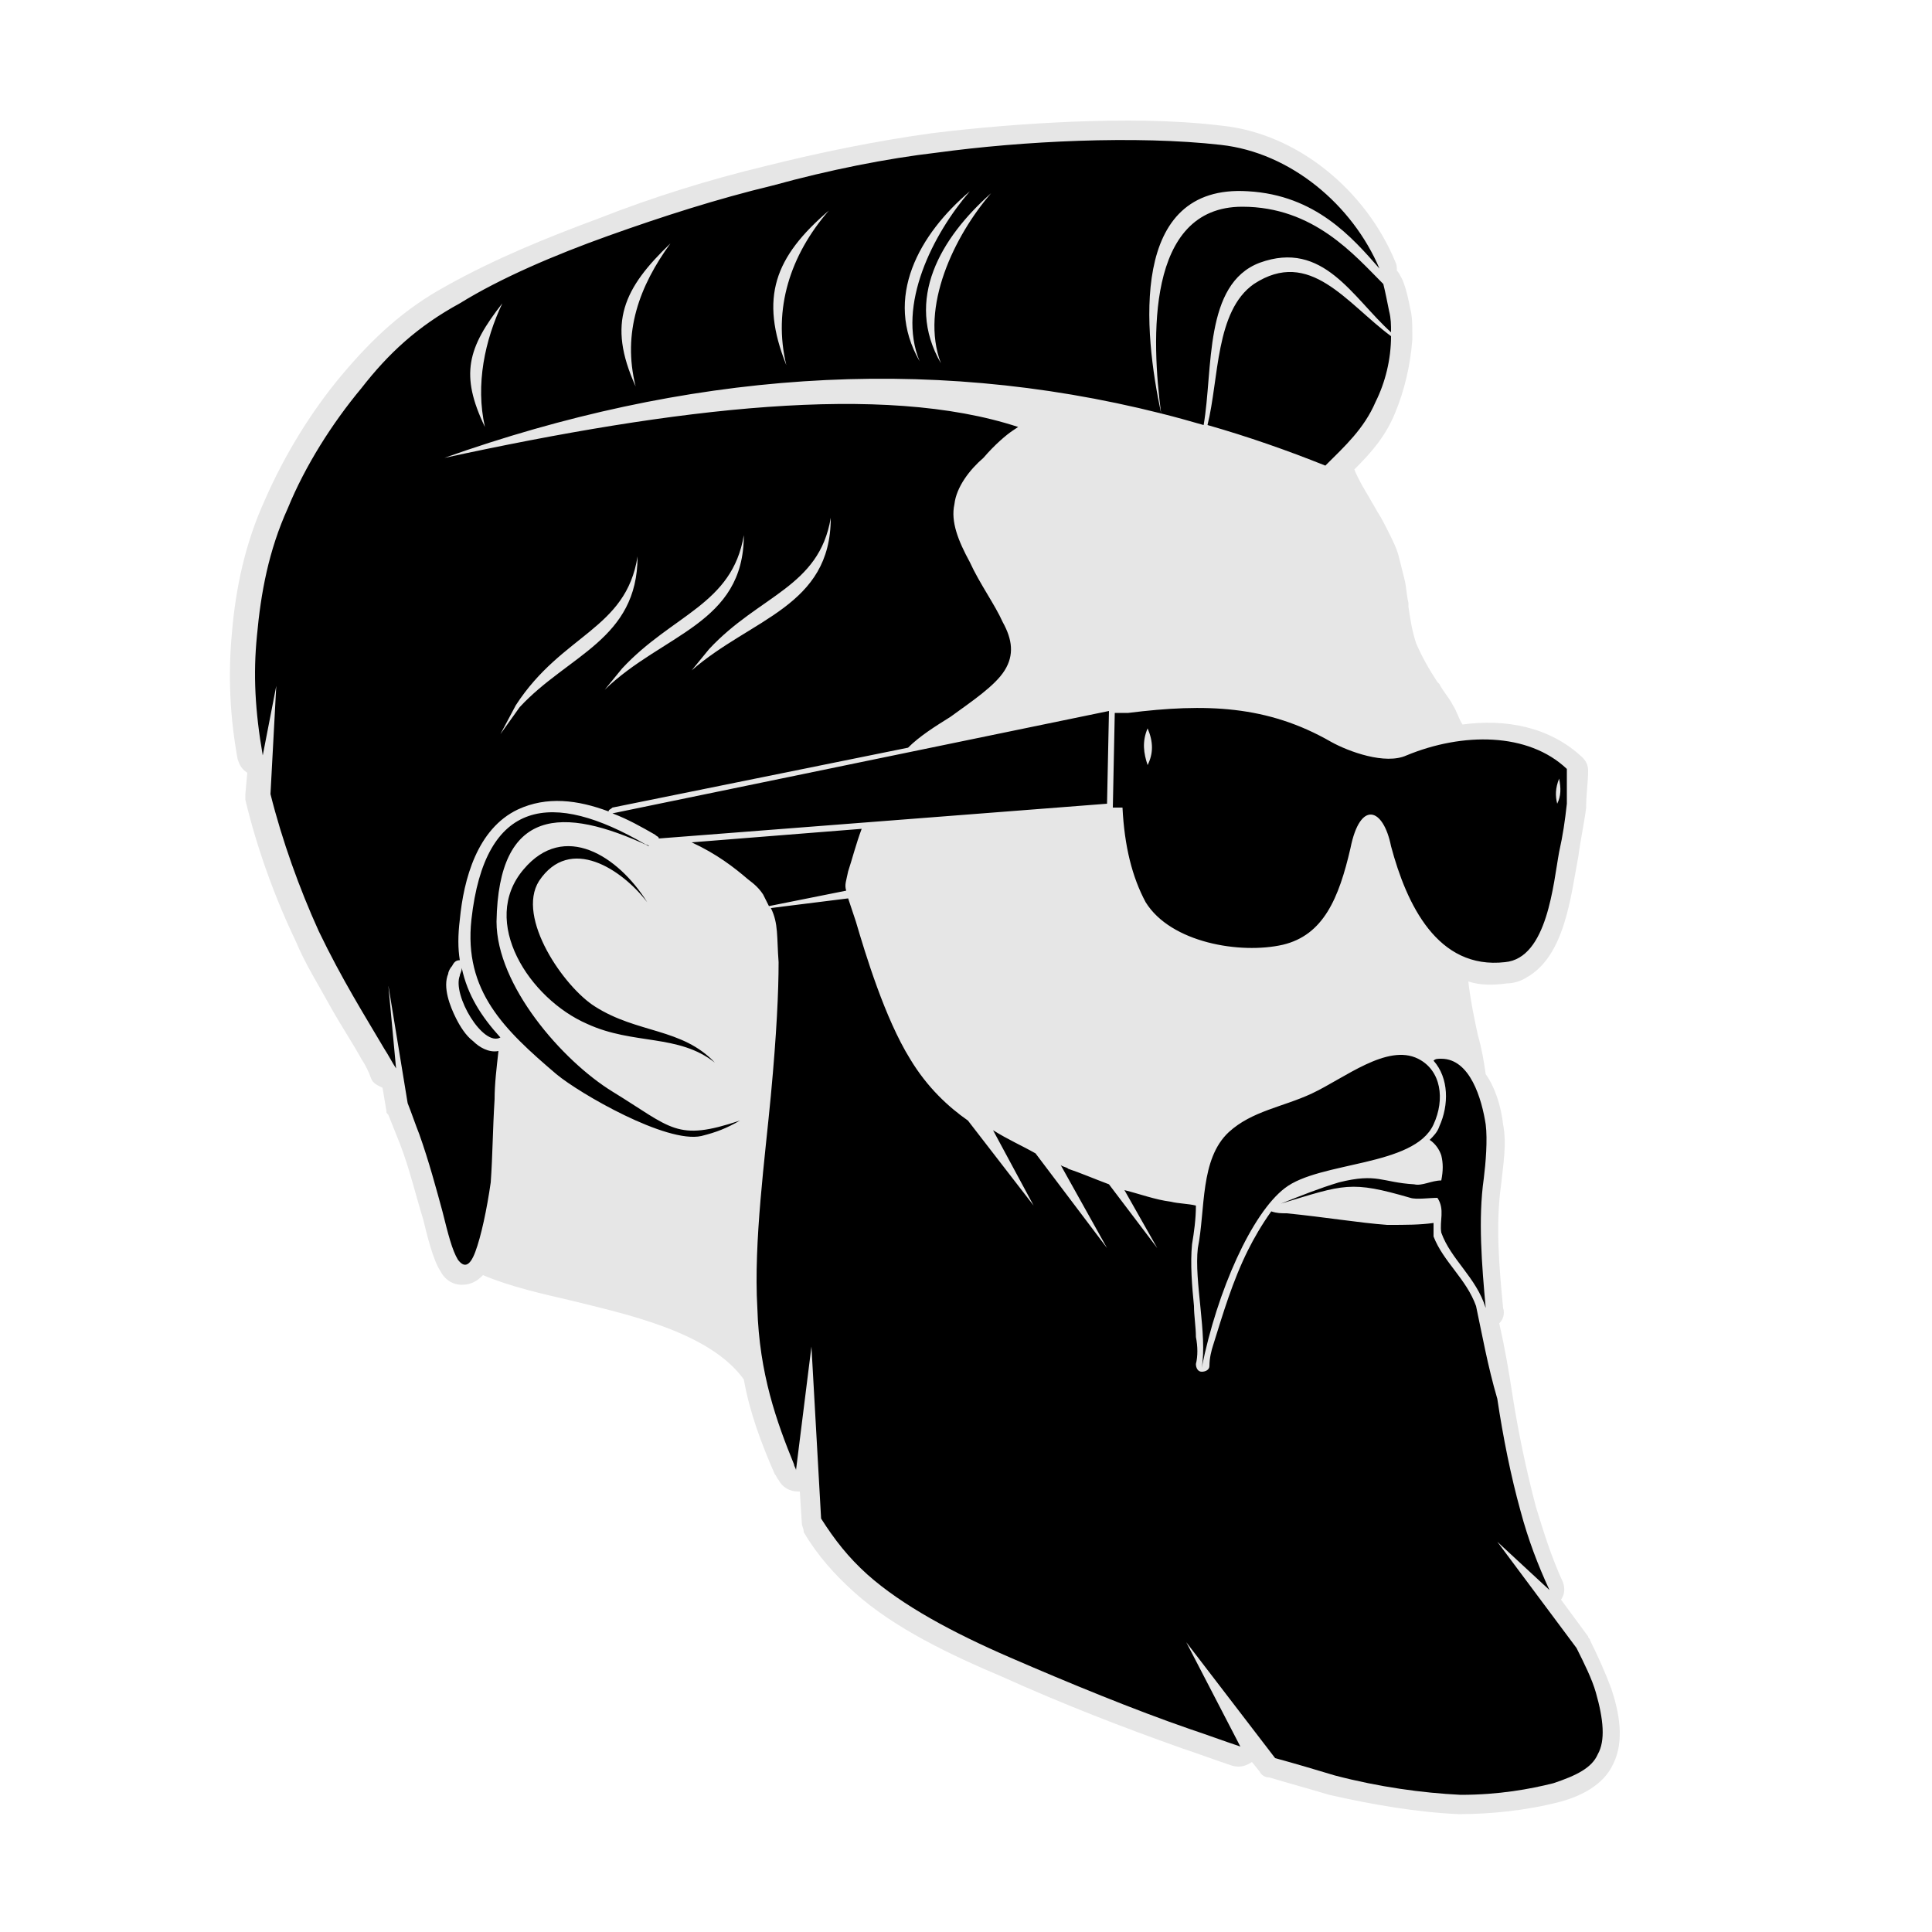 <?xml version="1.0" encoding="utf-8"?>
<!-- Generator: Adobe Illustrator 24.1.2, SVG Export Plug-In . SVG Version: 6.00 Build 0)  -->
<!DOCTYPE svg PUBLIC "-//W3C//DTD SVG 1.1//EN" "http://www.w3.org/Graphics/SVG/1.1/DTD/svg11.dtd">
<svg version="1.1" id="Layer_1" xmlns:x="http://ns.adobe.com/Extensibility/1.0/" xmlns:i="http://ns.adobe.com/AdobeIllustrator/10.0/" xmlns:graph="http://ns.adobe.com/Graphs/1.0/"
	 xmlns="http://www.w3.org/2000/svg" xmlns:xlink="http://www.w3.org/1999/xlink" x="0px" y="0px" viewBox="0 0 100 100"
	 style="enable-background:new 0 0 100 100;" xml:space="preserve">
<style type="text/css">
	.st0{fill-rule:evenodd;clip-rule:evenodd;fill:#E6E6E6;}
	.st1{fill-rule:evenodd;clip-rule:evenodd;}
</style>
<g>
	<path class="st0" d="M72.3,14c0-0.2,0-0.3-0.1-0.5c-1.5-3.6-5-6.6-9-7c-2.5-0.3-5.1-0.3-7.7-0.2c-2.4,0.1-4.9,0.3-7.3,0.6
		c-2.9,0.4-5.8,1-8.6,1.7c-2.9,0.7-5.8,1.6-8.6,2.7c-2.7,1-5.4,2.1-7.9,3.5c-2.2,1.2-3.8,2.7-5.4,4.6c-1.6,1.9-3,4.2-4,6.5
		c-1,2.2-1.5,4.5-1.7,6.9c-0.2,2.2-0.1,4.3,0.3,6.5c0.1,0.3,0.2,0.5,0.5,0.7l-0.1,1.1c0,0.1,0,0.2,0,0.3c0.6,2.5,1.5,5,2.6,7.3
		c0.5,1.2,1.2,2.3,1.8,3.4c0.5,0.9,1.1,1.8,1.6,2.7c0.2,0.3,0.4,0.7,0.5,1c0.1,0.3,0.4,0.4,0.6,0.5l0.2,1.2c0,0.1,0,0.1,0.1,0.2
		c0.2,0.5,0.4,1,0.6,1.5c0.5,1.3,0.8,2.6,1.2,3.9c0.2,0.8,0.5,2.1,0.9,2.7c0.2,0.4,0.6,0.7,1.1,0.7c0.5,0,0.8-0.2,1.1-0.5
		c1.4,0.6,3.2,1,4.5,1.3c2.8,0.7,7.2,1.6,9,4.1c0.3,1.7,0.9,3.3,1.6,4.9c0.1,0.1,0.1,0.2,0.2,0.3c0.2,0.4,0.6,0.6,1,0.6
		c0,0,0.1,0,0.1,0l0.1,1.6c0,0.2,0.1,0.3,0.1,0.5c0.7,1.2,1.6,2.2,2.6,3.1c2.1,1.9,5.1,3.3,7.7,4.4c3.1,1.4,6.2,2.6,9.3,3.7
		c0.9,0.3,1.7,0.6,2.6,0.9c0.4,0.1,0.7,0,1-0.2l0.4,0.5c0.1,0.2,0.3,0.3,0.5,0.3c1,0.3,2.1,0.6,3.1,0.9c2.2,0.5,4.5,0.9,6.7,1
		c1.7,0,3.5-0.2,5.1-0.6c1.2-0.3,2.4-0.9,2.9-2c0.6-1.2,0.3-2.7-0.1-3.9c-0.3-0.8-0.7-1.7-1.1-2.5c0-0.1-0.1-0.1-0.1-0.2l-1.4-1.9
		c0.2-0.3,0.2-0.6,0.1-0.9c-0.6-1.3-1-2.6-1.4-3.9c-0.5-1.9-0.9-3.8-1.2-5.7c-0.2-1.3-0.4-2.5-0.7-3.8c0.2-0.2,0.3-0.5,0.2-0.8
		c-0.2-2.1-0.4-4.3-0.1-6.4c0.1-1,0.3-2.1,0.1-3.1c-0.1-0.9-0.4-1.9-0.9-2.6c-0.1-0.7-0.2-1.3-0.4-2c-0.2-0.9-0.4-1.9-0.5-2.8
		c0.6,0.2,1.3,0.2,2,0.1c0.3,0,0.7-0.1,1-0.3c2-1.1,2.3-4.2,2.7-6.3c0.1-0.8,0.3-1.7,0.4-2.5c0,0,0,0,0-0.1c0-0.6,0.1-1.2,0.1-1.8
		c0-0.3-0.1-0.5-0.3-0.7c-1.7-1.6-4-2-6.2-1.7c-0.2-0.3-0.3-0.7-0.5-1c-0.2-0.4-0.5-0.7-0.7-1.1l-0.1-0.1c-0.4-0.6-0.8-1.3-1.1-2
		c-0.2-0.6-0.3-1.2-0.4-1.9l0-0.2c-0.1-0.4-0.1-0.8-0.2-1.2c-0.1-0.4-0.2-0.8-0.3-1.2c-0.1-0.4-0.3-0.8-0.5-1.2
		c-0.2-0.4-0.4-0.8-0.6-1.1c-0.1-0.2-0.3-0.5-0.4-0.7c-0.3-0.5-0.6-1-0.8-1.5c0,0,0,0,0,0c0.9-0.9,1.6-1.7,2.1-2.9
		c0.5-1.2,0.8-2.5,0.9-3.8c0-0.1,0-0.1,0-0.2c0-0.1,0-0.1,0-0.2c0-0.4,0-0.8-0.1-1.2c-0.1-0.5-0.2-1-0.4-1.5
		C72.5,14.3,72.4,14.1,72.3,14C72.3,14,72.3,14,72.3,14z"/>
	<g>
		<path class="st1" d="M33.6,43.8l-0.2-0.1C33.5,43.7,33.6,43.8,33.6,43.8L33.6,43.8z M76.4,67.6c-0.5-1.4-1.7-2.3-2.2-3.6l0-0.1
			l0-0.1c0-0.2,0-0.3,0-0.5c-0.7,0.1-1.4,0.1-2.4,0.1c-1.4-0.1-3.2-0.4-5.2-0.6c-0.3,0-0.5,0-0.8-0.1c-0.5,0.7-0.9,1.4-1.2,2
			c-0.8,1.6-1.3,3.3-1.8,4.9c-0.1,0.3-0.2,0.7-0.2,1.1c0,0.2-0.2,0.3-0.4,0.3c-0.2,0-0.3-0.2-0.3-0.4c0.1-0.4,0.1-0.9,0-1.4
			c0-0.5-0.1-1.1-0.1-1.6c-0.1-1-0.2-2.2-0.1-3.2c0,0,0,0,0,0c0.1-0.6,0.2-1.3,0.2-2c-0.4-0.1-0.9-0.1-1.3-0.2
			c-0.8-0.1-1.6-0.4-2.4-0.6l1.7,3l-2.5-3.3c-0.8-0.3-1.5-0.6-2.1-0.8c-0.1-0.1-0.3-0.1-0.4-0.2l2.4,4.3l-3.7-4.9
			c-0.7-0.4-1.4-0.7-2.2-1.2l2.1,3.9L50.1,58c-1-0.7-2.1-1.7-3-3.2c-1.3-2.1-2.3-5.4-2.8-7.1c-0.2-0.6-0.3-0.9-0.4-1.2l-4,0.5
			c0.4,0.8,0.3,1.5,0.4,2.8c0,1.5-0.1,3.7-0.4,6.9c-0.3,3.2-0.9,7.6-0.7,11c0.1,3.4,1,5.9,1.9,8.1c0,0.1,0.1,0.2,0.1,0.3l0.8-6.4
			l0.5,8.9c0.7,1.1,1.4,2,2.4,2.9c1.8,1.6,4.4,3,7.4,4.3c3,1.3,6.4,2.7,9.3,3.7c0.9,0.3,1.7,0.6,2.6,0.9l-2.8-5.4l4.6,6
			c1.1,0.3,2.1,0.6,3.1,0.9c2.3,0.6,4.5,0.9,6.5,1c2,0,3.6-0.3,4.8-0.6c1.2-0.4,2-0.8,2.3-1.5c0.4-0.7,0.3-1.8-0.1-3.2
			c-0.2-0.7-0.6-1.5-1-2.3l-4.1-5.5l2.7,2.5c-0.6-1.3-1.1-2.6-1.5-4.1c-0.5-1.8-0.9-3.8-1.2-5.8C77,70.7,76.7,69,76.4,67.6
			L76.4,67.6z M57.4,36.8L57.4,36.8l-25.7,5.3c0.8,0.3,1.5,0.7,2.2,1.1c0.1,0.1,0.2,0.1,0.2,0.2l23.2-1.8L57.4,36.8L57.4,36.8z
			 M81.1,41.6c-0.1,0.9-0.2,1.6-0.4,2.5c-0.3,1.6-0.6,5.5-2.8,5.7c-3.5,0.4-5.1-3-5.9-6c-0.4-2-1.6-2.4-2.1,0.1
			c-0.6,2.6-1.4,4.5-3.5,5c-2.2,0.5-5.8-0.1-7.1-2.2c-0.7-1.3-1.1-2.9-1.2-4.9l-0.5,0l0.1-4.9l0.5,0c0.1,0,0.1,0,0.2,0
			c4-0.5,7.2-0.4,10.5,1.5c0.9,0.5,2.8,1.2,3.9,0.7c2.9-1.2,6.3-1.2,8.3,0.7C81.1,40.3,81.1,40.9,81.1,41.6L81.1,41.6z M59.4,39.6
			c0.3-0.6,0.3-1.2,0-1.9C59.1,38.4,59.2,39,59.4,39.6L59.4,39.6z M80.6,41.6c0.2-0.4,0.2-0.8,0.1-1.3
			C80.5,40.8,80.5,41.2,80.6,41.6L80.6,41.6z M33.5,46.7c-1.5-2.4-4.3-4.2-6.4-1.7c-2.3,2.7,0.3,6.7,3.3,8c2.4,1.1,4.7,0.5,6.6,2
			c-1.7-1.8-4-1.5-6.2-2.9c-1.6-1-4.1-4.6-2.9-6.5C29.5,43.2,32.2,45,33.5,46.7L33.5,46.7z M33.6,43.8c-0.1,0-0.1-0.1-0.2-0.1
			c-4.8-2.8-8.3-2.4-9,3.9c-0.4,3.7,1.7,5.7,4.4,8c1.2,1,5.7,3.6,7.5,3.2c0.8-0.2,1.3-0.4,2-0.8c-3.3,1.1-3.5,0.4-6.6-1.5
			c-2.6-1.6-6-5.5-6-8.8C25.8,41.8,29.1,41.7,33.6,43.8L33.6,43.8z M25.9,53.7c-0.9,0.5-2.5-2.2-2.1-3.2c0-0.1,0.1-0.2,0.1-0.4
			C24.2,51.5,24.9,52.6,25.9,53.7L25.9,53.7z M74.6,61.1c0.1-0.5,0.1-0.9,0-1.3c-0.1-0.3-0.3-0.6-0.6-0.8c0.2-0.2,0.4-0.4,0.5-0.7
			c0.5-1.1,0.5-2.5-0.3-3.4c0.1-0.1,0.2-0.1,0.4-0.1c1.5,0,2.1,2.1,2.3,3.4c0.1,0.8,0,2-0.1,2.8c-0.3,2.1-0.1,4.5,0.1,6.7
			c-0.5-1.6-1.8-2.5-2.3-3.9c-0.1-0.6,0.2-1.2-0.2-1.8c-0.4,0-1.1,0.1-1.4,0c-3.1-0.9-3.4-0.7-6.7,0.3c1-0.4,2-0.8,3-1.1
			c2-0.5,2.2,0,3.9,0.1C73.6,61.4,74.1,61.1,74.6,61.1L74.6,61.1z M40.7,18.9c-1.4-3.5-0.6-5.6,2.2-8C40.9,13.2,40,16,40.7,18.9
			L40.7,18.9z M25.1,22.1c-1.3-2.7-0.9-4.1,0.9-6.4C25.1,17.6,24.6,19.9,25.1,22.1L25.1,22.1z M32.9,20c-1.5-3.3-0.6-5.1,1.8-7.4
			C33.1,14.8,32.2,17.2,32.9,20L32.9,20z M47.6,18.7c-1.9-3.3,0-6.6,2.6-8.8C48.3,12.1,46.4,15.8,47.6,18.7L47.6,18.7z M48.7,18.8
			c-1.1-2.9,0.7-6.6,2.6-8.8C48.7,12.3,46.8,15.5,48.7,18.8L48.7,18.8z M33,28.8c0,4.3-3.6,5.1-6.1,7.8l-1,1.4l0.8-1.5
			C29.1,32.8,32.4,32.6,33,28.8L33,28.8z M38.5,27.7c-0.6,3.6-3.7,4.1-6.3,6.9l-0.9,1.1C34.3,32.8,38.5,32.3,38.5,27.7L38.5,27.7z
			 M43,26.8c0,4.6-4.1,5.2-7.2,7.9l0.9-1.1C39.3,30.8,42.4,30.4,43,26.8L43,26.8z M39.8,46.9c-0.1-0.2-0.2-0.4-0.3-0.6
			c-0.2-0.3-0.4-0.5-0.8-0.8c-0.7-0.6-1.6-1.3-2.9-1.9l8.8-0.7c-0.3,0.8-0.5,1.6-0.7,2.2c-0.1,0.5-0.2,0.7-0.1,1L39.8,46.9
			L39.8,46.9z M31.5,42c0-0.1,0.1-0.1,0.2-0.2L47,38.7c0.6-0.6,1.4-1.1,2.2-1.6c1.1-0.8,2.3-1.6,2.8-2.4c0.5-0.8,0.4-1.6-0.1-2.5
			c-0.4-0.9-1.2-2-1.7-3.1c-0.6-1.1-1-2.1-0.8-3c0.1-0.9,0.8-1.8,1.5-2.4c0.6-0.7,1.2-1.2,1.5-1.4c0.3-0.2,0.3-0.2,0.3-0.2
			C45.7,19.8,35,21.1,23,23.7c12.4-4.4,24.8-5.4,37.1-2.3c-0.9-4.2-1.7-11.9,4.5-11.5c3.5,0.2,5.4,2.4,6.8,4c-1.4-3.3-4.6-6-8.2-6.4
			c-4.4-0.5-10.3-0.2-14.7,0.4c-2.6,0.3-5.6,0.9-8.5,1.7c-2.9,0.7-5.7,1.6-8.5,2.6c-2.8,1-5.6,2.2-7.7,3.5c-2.2,1.2-3.7,2.6-5.1,4.4
			c-1.5,1.8-2.9,4-3.8,6.2c-1,2.2-1.4,4.4-1.6,6.6c-0.2,2-0.1,3.9,0.3,6.2l0.7-3.6l-0.3,5.6c0.6,2.4,1.5,4.9,2.5,7.1
			c1.2,2.5,2.4,4.4,3.4,6.1c0.2,0.3,0.4,0.7,0.6,1L20.1,51l1,6.1c0.2,0.5,0.4,1.1,0.6,1.6c0.5,1.4,0.9,2.9,1.2,4
			c0.3,1.2,0.5,2,0.8,2.5c0.3,0.4,0.6,0.4,0.9-0.4c0.3-0.8,0.6-2.2,0.8-3.6c0.1-1.4,0.1-2.7,0.2-4.3c0-0.8,0.1-1.6,0.2-2.5l0,0
			c-0.5,0.1-1-0.2-1.3-0.5c-0.4-0.3-0.7-0.8-0.9-1.2c-0.3-0.6-0.7-1.6-0.4-2.3c0-0.1,0.1-0.3,0.2-0.4c0.1-0.2,0.2-0.3,0.4-0.3
			c-0.1-0.6-0.1-1.3,0-2.1c0.2-2.1,0.9-4.7,3-5.7C28.3,41.2,29.9,41.4,31.5,42L31.5,42z M71.6,14.7c0.1,0.4,0.2,0.9,0.3,1.4
			c0.1,0.4,0.1,0.7,0.1,1.1c-2-1.8-3.5-4.8-6.8-3.6c-2.9,1.1-2.4,5.5-2.9,8.4c-0.7-0.2-1.4-0.4-2.2-0.6c-0.5-3.8-0.8-10.7,4.2-10.7
			C68,10.7,70.1,13.2,71.6,14.7L71.6,14.7z M72,17.4c0,1.2-0.3,2.4-0.8,3.4c-0.6,1.4-1.6,2.3-2.6,3.3c-2-0.8-4-1.5-6.1-2.1
			c0.6-2.4,0.4-5.9,2.4-7.3C67.8,12.8,69.7,15.7,72,17.4L72,17.4z M66.5,61.5c-1.7,1.3-3.5,5.3-4.3,9.3c0.3-1.7-0.4-4.5-0.2-6.2
			c0.4-2,0.1-4.6,1.6-6c1.2-1.1,2.8-1.3,4.3-2c1.7-0.8,3.9-2.6,5.5-1.8c1.2,0.6,1.4,2.1,0.8,3.4C73.2,60.4,68.3,60.1,66.5,61.5z"/>
	</g>
</g>
</svg>
